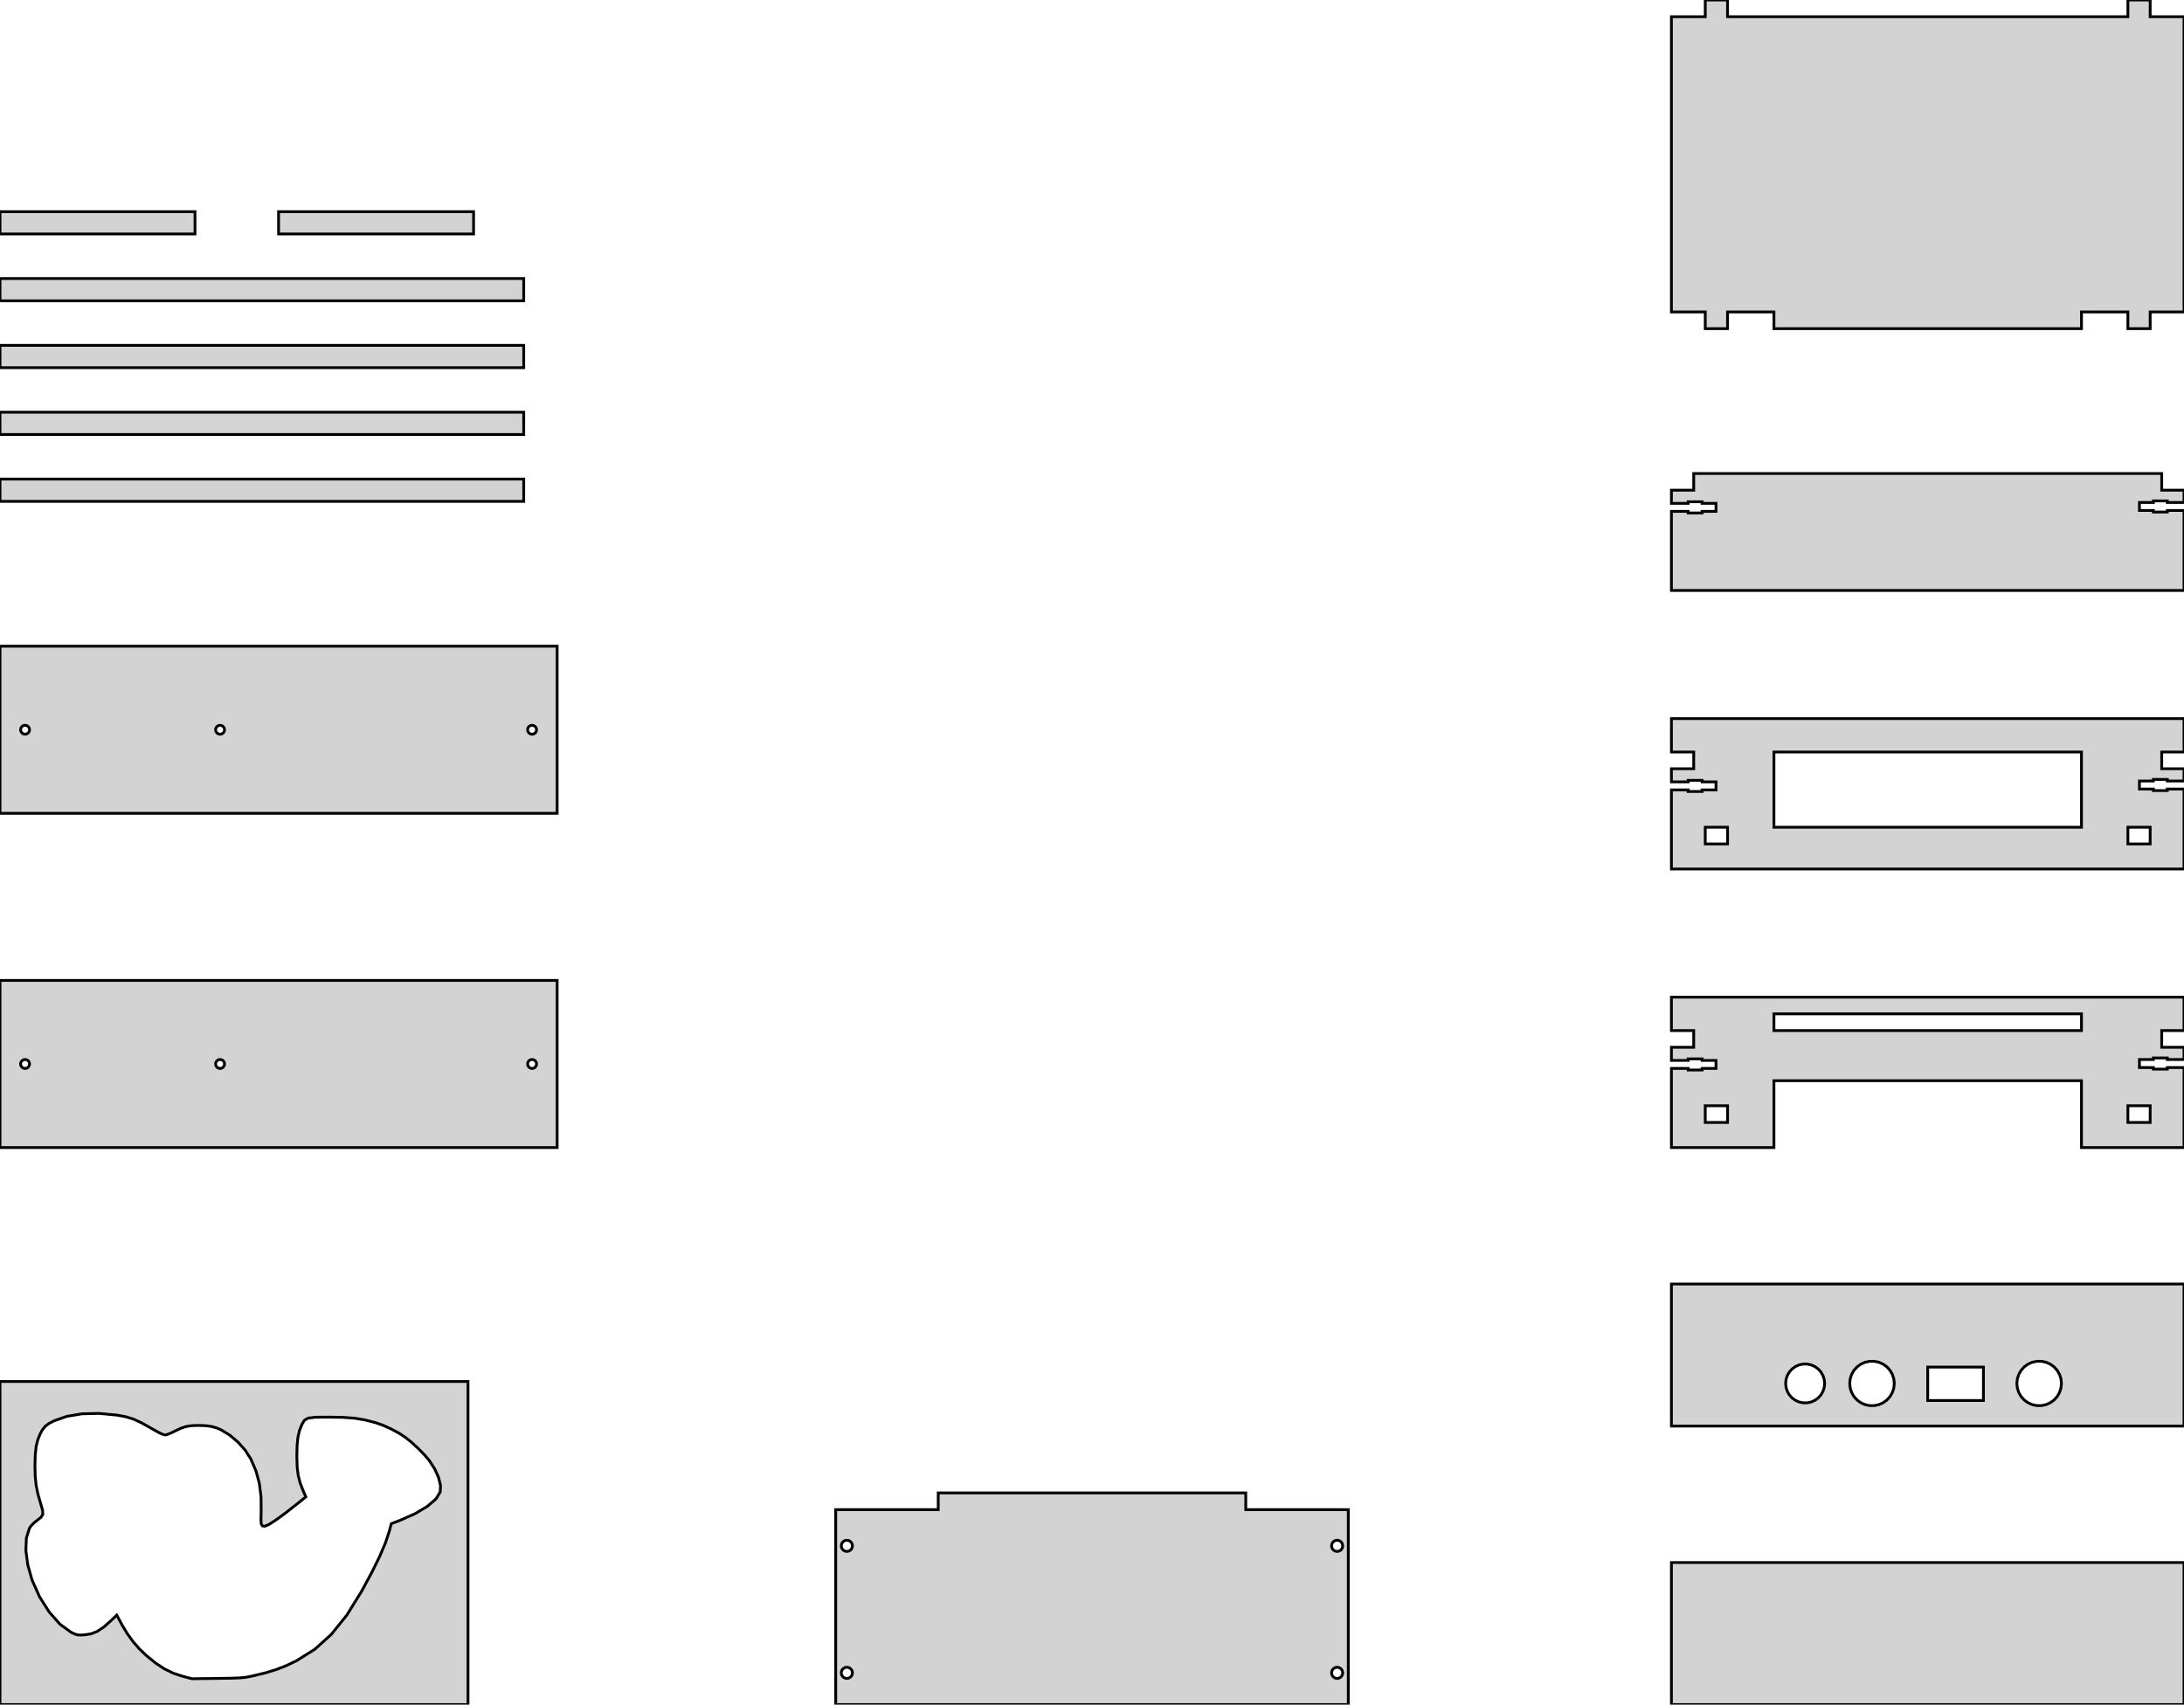 <?xml version="1.0" standalone="no"?>
<!DOCTYPE svg PUBLIC "-//W3C//DTD SVG 1.1//EN" "http://www.w3.org/Graphics/SVG/1.1/DTD/svg11.dtd">
<svg width="392" height="306" viewBox="0 -306 392 306" xmlns="http://www.w3.org/2000/svg" version="1.1">
<title>OpenSCAD Model</title>
<path d="
M 310.072,-250 L 318.4,-250 L 318.4,-247 L 373.6,-247 L 373.6,-250 L 381.928,-250
 L 381.928,-247 L 385.928,-247 L 385.928,-250 L 392,-250 L 392,-303 L 385.928,-303
 L 385.928,-306 L 381.928,-306 L 381.928,-303 L 310.072,-303 L 310.072,-306 L 306.072,-306
 L 306.072,-303 L 300,-303 L 300,-250 L 306.072,-250 L 306.072,-247 L 310.072,-247
 z
M 85,-268 L 50,-268 L 50,-264 L 85,-264 z
M 35,-268 L 0,-268 L 0,-264 L 35,-264 z
M 94,-256 L 0,-256 L 0,-252 L 94,-252 z
M 94,-244 L 0,-244 L 0,-240 L 94,-240 z
M 94,-232 L 0,-232 L 0,-228 L 94,-228 z
M 392,-214.36 L 389,-214.36 L 389,-214.08 L 386.5,-214.08 L 386.5,-214.36 L 384,-214.36
 L 384,-215.8 L 386.5,-215.8 L 386.5,-216.08 L 389,-216.08 L 389,-215.8 L 392,-215.8
 L 392,-218 L 388,-218 L 388,-221 L 304,-221 L 304,-218 L 300,-218
 L 300,-215.64 L 303,-215.64 L 303,-215.92 L 305.5,-215.92 L 305.5,-215.64 L 308,-215.64
 L 308,-214.2 L 305.5,-214.2 L 305.5,-213.92 L 303,-213.92 L 303,-214.2 L 300,-214.2
 L 300,-200 L 392,-200 z
M 94,-220 L 0,-220 L 0,-216 L 94,-216 z
M 100,-190 L 0,-190 L 0,-160 L 100,-160 z
M 39.416,-174.204 L 39.253,-174.239 L 39.1,-174.307 L 38.965,-174.405 L 38.853,-174.53 L 38.769,-174.675
 L 38.718,-174.834 L 38.7,-175 L 38.718,-175.166 L 38.769,-175.325 L 38.853,-175.47 L 38.965,-175.595
 L 39.1,-175.693 L 39.253,-175.761 L 39.416,-175.796 L 39.584,-175.796 L 39.747,-175.761 L 39.9,-175.693
 L 40.035,-175.595 L 40.147,-175.47 L 40.231,-175.325 L 40.282,-175.166 L 40.3,-175 L 40.282,-174.834
 L 40.231,-174.675 L 40.147,-174.53 L 40.035,-174.405 L 39.9,-174.307 L 39.747,-174.239 L 39.584,-174.204
 z
M 4.416,-174.204 L 4.253,-174.239 L 4.1,-174.307 L 3.965,-174.405 L 3.853,-174.53 L 3.769,-174.675
 L 3.717,-174.834 L 3.7,-175 L 3.717,-175.166 L 3.769,-175.325 L 3.853,-175.47 L 3.965,-175.595
 L 4.1,-175.693 L 4.253,-175.761 L 4.416,-175.796 L 4.584,-175.796 L 4.747,-175.761 L 4.9,-175.693
 L 5.035,-175.595 L 5.147,-175.47 L 5.231,-175.325 L 5.283,-175.166 L 5.3,-175 L 5.283,-174.834
 L 5.231,-174.675 L 5.147,-174.53 L 5.035,-174.405 L 4.9,-174.307 L 4.747,-174.239 L 4.584,-174.204
 z
M 95.416,-174.204 L 95.253,-174.239 L 95.1,-174.307 L 94.965,-174.405 L 94.853,-174.53 L 94.769,-174.675
 L 94.718,-174.834 L 94.7,-175 L 94.718,-175.166 L 94.769,-175.325 L 94.853,-175.47 L 94.965,-175.595
 L 95.1,-175.693 L 95.253,-175.761 L 95.416,-175.796 L 95.584,-175.796 L 95.747,-175.761 L 95.9,-175.693
 L 96.035,-175.595 L 96.147,-175.47 L 96.231,-175.325 L 96.282,-175.166 L 96.3,-175 L 96.282,-174.834
 L 96.231,-174.675 L 96.147,-174.53 L 96.035,-174.405 L 95.9,-174.307 L 95.747,-174.239 L 95.584,-174.204
 z
M 392,-164.36 L 389,-164.36 L 389,-164.08 L 386.5,-164.08 L 386.5,-164.36 L 384,-164.36
 L 384,-165.8 L 386.5,-165.8 L 386.5,-166.08 L 389,-166.08 L 389,-165.8 L 392,-165.8
 L 392,-168 L 388,-168 L 388,-171 L 392,-171 L 392,-177 L 300,-177
 L 300,-171 L 304,-171 L 304,-168 L 300,-168 L 300,-165.64 L 303,-165.64
 L 303,-165.92 L 305.5,-165.92 L 305.5,-165.64 L 308,-165.64 L 308,-164.2 L 305.5,-164.2
 L 305.5,-163.92 L 303,-163.92 L 303,-164.2 L 300,-164.2 L 300,-150 L 392,-150
 z
M 318.4,-157.5 L 318.4,-171 L 373.6,-171 L 373.6,-157.5 z
M 306.072,-154.5 L 306.072,-157.5 L 310.072,-157.5 L 310.072,-154.5 z
M 381.928,-154.5 L 381.928,-157.5 L 385.928,-157.5 L 385.928,-154.5 z
M 100,-130 L 0,-130 L 0,-100 L 100,-100 z
M 95.416,-114.204 L 95.253,-114.239 L 95.1,-114.307 L 94.965,-114.405 L 94.853,-114.53 L 94.769,-114.675
 L 94.718,-114.834 L 94.7,-115 L 94.718,-115.166 L 94.769,-115.325 L 94.853,-115.47 L 94.965,-115.595
 L 95.1,-115.693 L 95.253,-115.761 L 95.416,-115.796 L 95.584,-115.796 L 95.747,-115.761 L 95.9,-115.693
 L 96.035,-115.595 L 96.147,-115.47 L 96.231,-115.325 L 96.282,-115.166 L 96.3,-115 L 96.282,-114.834
 L 96.231,-114.675 L 96.147,-114.53 L 96.035,-114.405 L 95.9,-114.307 L 95.747,-114.239 L 95.584,-114.204
 z
M 39.416,-114.204 L 39.253,-114.239 L 39.1,-114.307 L 38.965,-114.405 L 38.853,-114.53 L 38.769,-114.675
 L 38.718,-114.834 L 38.7,-115 L 38.718,-115.166 L 38.769,-115.325 L 38.853,-115.47 L 38.965,-115.595
 L 39.1,-115.693 L 39.253,-115.761 L 39.416,-115.796 L 39.584,-115.796 L 39.747,-115.761 L 39.9,-115.693
 L 40.035,-115.595 L 40.147,-115.47 L 40.231,-115.325 L 40.282,-115.166 L 40.3,-115 L 40.282,-114.834
 L 40.231,-114.675 L 40.147,-114.53 L 40.035,-114.405 L 39.9,-114.307 L 39.747,-114.239 L 39.584,-114.204
 z
M 4.416,-114.204 L 4.253,-114.239 L 4.1,-114.307 L 3.965,-114.405 L 3.853,-114.53 L 3.769,-114.675
 L 3.717,-114.834 L 3.7,-115 L 3.717,-115.166 L 3.769,-115.325 L 3.853,-115.47 L 3.965,-115.595
 L 4.1,-115.693 L 4.253,-115.761 L 4.416,-115.796 L 4.584,-115.796 L 4.747,-115.761 L 4.9,-115.693
 L 5.035,-115.595 L 5.147,-115.47 L 5.231,-115.325 L 5.283,-115.166 L 5.3,-115 L 5.283,-114.834
 L 5.231,-114.675 L 5.147,-114.53 L 5.035,-114.405 L 4.9,-114.307 L 4.747,-114.239 L 4.584,-114.204
 z
M 318.4,-112 L 373.6,-112 L 373.6,-100 L 392,-100 L 392,-114.36 L 389,-114.36
 L 389,-114.08 L 386.5,-114.08 L 386.5,-114.36 L 384,-114.36 L 384,-115.8 L 386.5,-115.8
 L 386.5,-116.08 L 389,-116.08 L 389,-115.8 L 392,-115.8 L 392,-118 L 388,-118
 L 388,-121 L 392,-121 L 392,-127 L 300,-127 L 300,-121 L 304,-121
 L 304,-118 L 300,-118 L 300,-115.64 L 303,-115.64 L 303,-115.92 L 305.5,-115.92
 L 305.5,-115.64 L 308,-115.64 L 308,-114.2 L 305.5,-114.2 L 305.5,-113.92 L 303,-113.92
 L 303,-114.2 L 300,-114.2 L 300,-100 L 318.4,-100 z
M 318.4,-121 L 318.4,-124 L 373.6,-124 L 373.6,-121 z
M 381.928,-104.5 L 381.928,-107.5 L 385.928,-107.5 L 385.928,-104.5 z
M 306.072,-104.5 L 306.072,-107.5 L 310.072,-107.5 L 310.072,-104.5 z
M 392,-75.5 L 300,-75.5 L 300,-50 L 392,-50 z
M 335.582,-53.672 L 334.764,-53.846 L 334,-54.186 L 333.323,-54.677 L 332.764,-55.299 L 332.346,-56.023
 L 332.087,-56.818 L 332,-57.65 L 332.087,-58.482 L 332.346,-59.277 L 332.764,-60.001 L 333.323,-60.623
 L 334,-61.114 L 334.764,-61.454 L 335.582,-61.628 L 336.418,-61.628 L 337.236,-61.454 L 338,-61.114
 L 338.677,-60.623 L 339.236,-60.001 L 339.654,-59.277 L 339.913,-58.482 L 340,-57.65 L 339.913,-56.818
 L 339.654,-56.023 L 339.236,-55.299 L 338.677,-54.677 L 338,-54.186 L 337.236,-53.846 L 336.418,-53.672
 z
M 365.582,-53.672 L 364.764,-53.846 L 364,-54.186 L 363.323,-54.677 L 362.764,-55.299 L 362.346,-56.023
 L 362.087,-56.818 L 362,-57.65 L 362.087,-58.482 L 362.346,-59.277 L 362.764,-60.001 L 363.323,-60.623
 L 364,-61.114 L 364.764,-61.454 L 365.582,-61.628 L 366.418,-61.628 L 367.236,-61.454 L 368,-61.114
 L 368.677,-60.623 L 369.236,-60.001 L 369.654,-59.277 L 369.913,-58.482 L 370,-57.65 L 369.913,-56.818
 L 369.654,-56.023 L 369.236,-55.299 L 368.677,-54.677 L 368,-54.186 L 367.236,-53.846 L 366.418,-53.672
 z
M 323.634,-54.169 L 322.918,-54.321 L 322.25,-54.619 L 321.658,-55.049 L 321.168,-55.593 L 320.803,-56.226
 L 320.576,-56.922 L 320.5,-57.65 L 320.576,-58.378 L 320.803,-59.074 L 321.168,-59.707 L 321.658,-60.251
 L 322.25,-60.681 L 322.918,-60.979 L 323.634,-61.131 L 324.366,-61.131 L 325.082,-60.979 L 325.75,-60.681
 L 326.342,-60.251 L 326.832,-59.707 L 327.197,-59.074 L 327.424,-58.378 L 327.5,-57.65 L 327.424,-56.922
 L 327.197,-56.226 L 326.832,-55.593 L 326.342,-55.049 L 325.75,-54.619 L 325.082,-54.321 L 324.366,-54.169
 z
M 346,-54.59 L 346,-60.59 L 356,-60.59 L 356,-54.59 z
M 84,-58 L 0,-58 L 0,-0 L 84,-0 z
M 32.888,-5.053 L 31.15,-5.618 L 29.531,-6.4 L 27.919,-7.461 L 26.201,-8.866 L 24.969,-10.056
 L 23.849,-11.351 L 22.833,-12.76 L 21.917,-14.29 L 20.952,-16.06 L 19.936,-15.082 L 18.616,-13.913
 L 17.457,-13.141 L 16.331,-12.698 L 15.108,-12.516 L 14.374,-12.485 L 13.875,-12.525 L 13.404,-12.679
 L 12.754,-12.987 L 10.787,-14.405 L 8.841,-16.609 L 7.099,-19.352 L 5.742,-22.391 L 4.98,-25.107
 L 4.642,-27.673 L 4.734,-29.903 L 5.27,-31.617 L 5.494,-31.966 L 5.789,-32.313 L 6.158,-32.663
 L 7.365,-33.625 L 7.691,-34.149 L 7.646,-34.877 L 7.295,-36.093 L 6.792,-37.862 L 6.479,-39.416
 L 6.319,-40.996 L 6.276,-42.846 L 6.324,-44.79 L 6.482,-46.297 L 6.776,-47.527 L 7.234,-48.645
 L 7.666,-49.409 L 8.149,-49.982 L 8.78,-50.456 L 9.658,-50.922 L 11.992,-51.744 L 14.719,-52.197
 L 17.748,-52.274 L 20.989,-51.967 L 22.602,-51.665 L 23.982,-51.237 L 25.45,-50.556 L 27.328,-49.495
 L 28.164,-49.019 L 28.824,-48.678 L 29.31,-48.474 L 29.618,-48.405 L 29.885,-48.454 L 30.282,-48.589
 L 30.759,-48.788 L 31.262,-49.032 L 32.405,-49.581 L 33.381,-49.911 L 34.393,-50.073 L 35.641,-50.115
 L 36.868,-50.071 L 37.913,-49.931 L 38.843,-49.68 L 39.724,-49.304 L 41.281,-48.339 L 42.752,-47.084
 L 44.026,-45.647 L 44.998,-44.133 L 45.933,-41.98 L 46.546,-39.73 L 46.853,-37.298 L 46.874,-34.597
 L 46.836,-33.188 L 46.897,-32.411 L 47.101,-32.081 L 47.493,-32.013 L 48.197,-32.288 L 49.465,-33.093
 L 51.252,-34.398 L 53.515,-36.174 L 54.894,-37.284 L 54.407,-38.408 L 53.855,-39.841 L 53.512,-41.202
 L 53.334,-42.722 L 53.28,-44.628 L 53.323,-46.513 L 53.474,-47.991 L 53.754,-49.201 L 54.187,-50.277
 L 54.638,-51.037 L 55.323,-51.435 L 56.673,-51.586 L 59.119,-51.607 L 61.659,-51.56 L 63.679,-51.404
 L 65.485,-51.102 L 67.387,-50.618 L 68.732,-50.142 L 70.215,-49.474 L 71.637,-48.709 L 72.804,-47.945
 L 73.917,-47.033 L 75.105,-45.935 L 76.198,-44.818 L 77.026,-43.846 L 78.029,-42.295 L 78.724,-40.749
 L 79.066,-39.333 L 79.013,-38.172 L 78.256,-36.924 L 76.711,-35.593 L 74.515,-34.278 L 71.806,-33.077
 L 70.238,-32.48 L 69.875,-31.134 L 69.199,-29.08 L 68.166,-26.642 L 66.745,-23.752 L 64.907,-20.347
 L 62.232,-16.039 L 59.477,-12.615 L 56.511,-9.936 L 53.204,-7.864 L 51.366,-6.983 L 49.566,-6.281
 L 47.591,-5.683 L 45.222,-5.113 L 44.206,-4.914 L 43.138,-4.8 L 41.562,-4.737 L 39.02,-4.697
 L 34.46,-4.642 z
M 242,-35 L 223.6,-35 L 223.6,-38 L 168.4,-38 L 168.4,-35 L 150,-35
 L 150,-0 L 242,-0 z
M 239.895,-27.506 L 239.691,-27.549 L 239.5,-27.634 L 239.331,-27.757 L 239.191,-27.912 L 239.086,-28.093
 L 239.022,-28.292 L 239,-28.5 L 239.022,-28.708 L 239.086,-28.907 L 239.191,-29.088 L 239.331,-29.243
 L 239.5,-29.366 L 239.691,-29.451 L 239.895,-29.494 L 240.105,-29.494 L 240.309,-29.451 L 240.5,-29.366
 L 240.669,-29.243 L 240.809,-29.088 L 240.914,-28.907 L 240.978,-28.708 L 241,-28.5 L 240.978,-28.292
 L 240.914,-28.093 L 240.809,-27.912 L 240.669,-27.757 L 240.5,-27.634 L 240.309,-27.549 L 240.105,-27.506
 z
M 151.895,-27.506 L 151.691,-27.549 L 151.5,-27.634 L 151.331,-27.757 L 151.191,-27.912 L 151.086,-28.093
 L 151.022,-28.292 L 151,-28.5 L 151.022,-28.708 L 151.086,-28.907 L 151.191,-29.088 L 151.331,-29.243
 L 151.5,-29.366 L 151.691,-29.451 L 151.895,-29.494 L 152.105,-29.494 L 152.309,-29.451 L 152.5,-29.366
 L 152.669,-29.243 L 152.809,-29.088 L 152.914,-28.907 L 152.978,-28.708 L 153,-28.5 L 152.978,-28.292
 L 152.914,-28.093 L 152.809,-27.912 L 152.669,-27.757 L 152.5,-27.634 L 152.309,-27.549 L 152.105,-27.506
 z
M 239.895,-4.705 L 239.691,-4.749 L 239.5,-4.834 L 239.331,-4.957 L 239.191,-5.112 L 239.086,-5.293
 L 239.022,-5.492 L 239,-5.7 L 239.022,-5.908 L 239.086,-6.107 L 239.191,-6.288 L 239.331,-6.443
 L 239.5,-6.566 L 239.691,-6.651 L 239.895,-6.695 L 240.105,-6.695 L 240.309,-6.651 L 240.5,-6.566
 L 240.669,-6.443 L 240.809,-6.288 L 240.914,-6.107 L 240.978,-5.908 L 241,-5.7 L 240.978,-5.492
 L 240.914,-5.293 L 240.809,-5.112 L 240.669,-4.957 L 240.5,-4.834 L 240.309,-4.749 L 240.105,-4.705
 z
M 151.895,-4.705 L 151.691,-4.749 L 151.5,-4.834 L 151.331,-4.957 L 151.191,-5.112 L 151.086,-5.293
 L 151.022,-5.492 L 151,-5.7 L 151.022,-5.908 L 151.086,-6.107 L 151.191,-6.288 L 151.331,-6.443
 L 151.5,-6.566 L 151.691,-6.651 L 151.895,-6.695 L 152.105,-6.695 L 152.309,-6.651 L 152.5,-6.566
 L 152.669,-6.443 L 152.809,-6.288 L 152.914,-6.107 L 152.978,-5.908 L 153,-5.7 L 152.978,-5.492
 L 152.914,-5.293 L 152.809,-5.112 L 152.669,-4.957 L 152.5,-4.834 L 152.309,-4.749 L 152.105,-4.705
 z
M 392,-25.5 L 300,-25.5 L 300,-0 L 392,-0 z
" stroke="black" fill="lightgray" stroke-width="0.5"/></svg>
